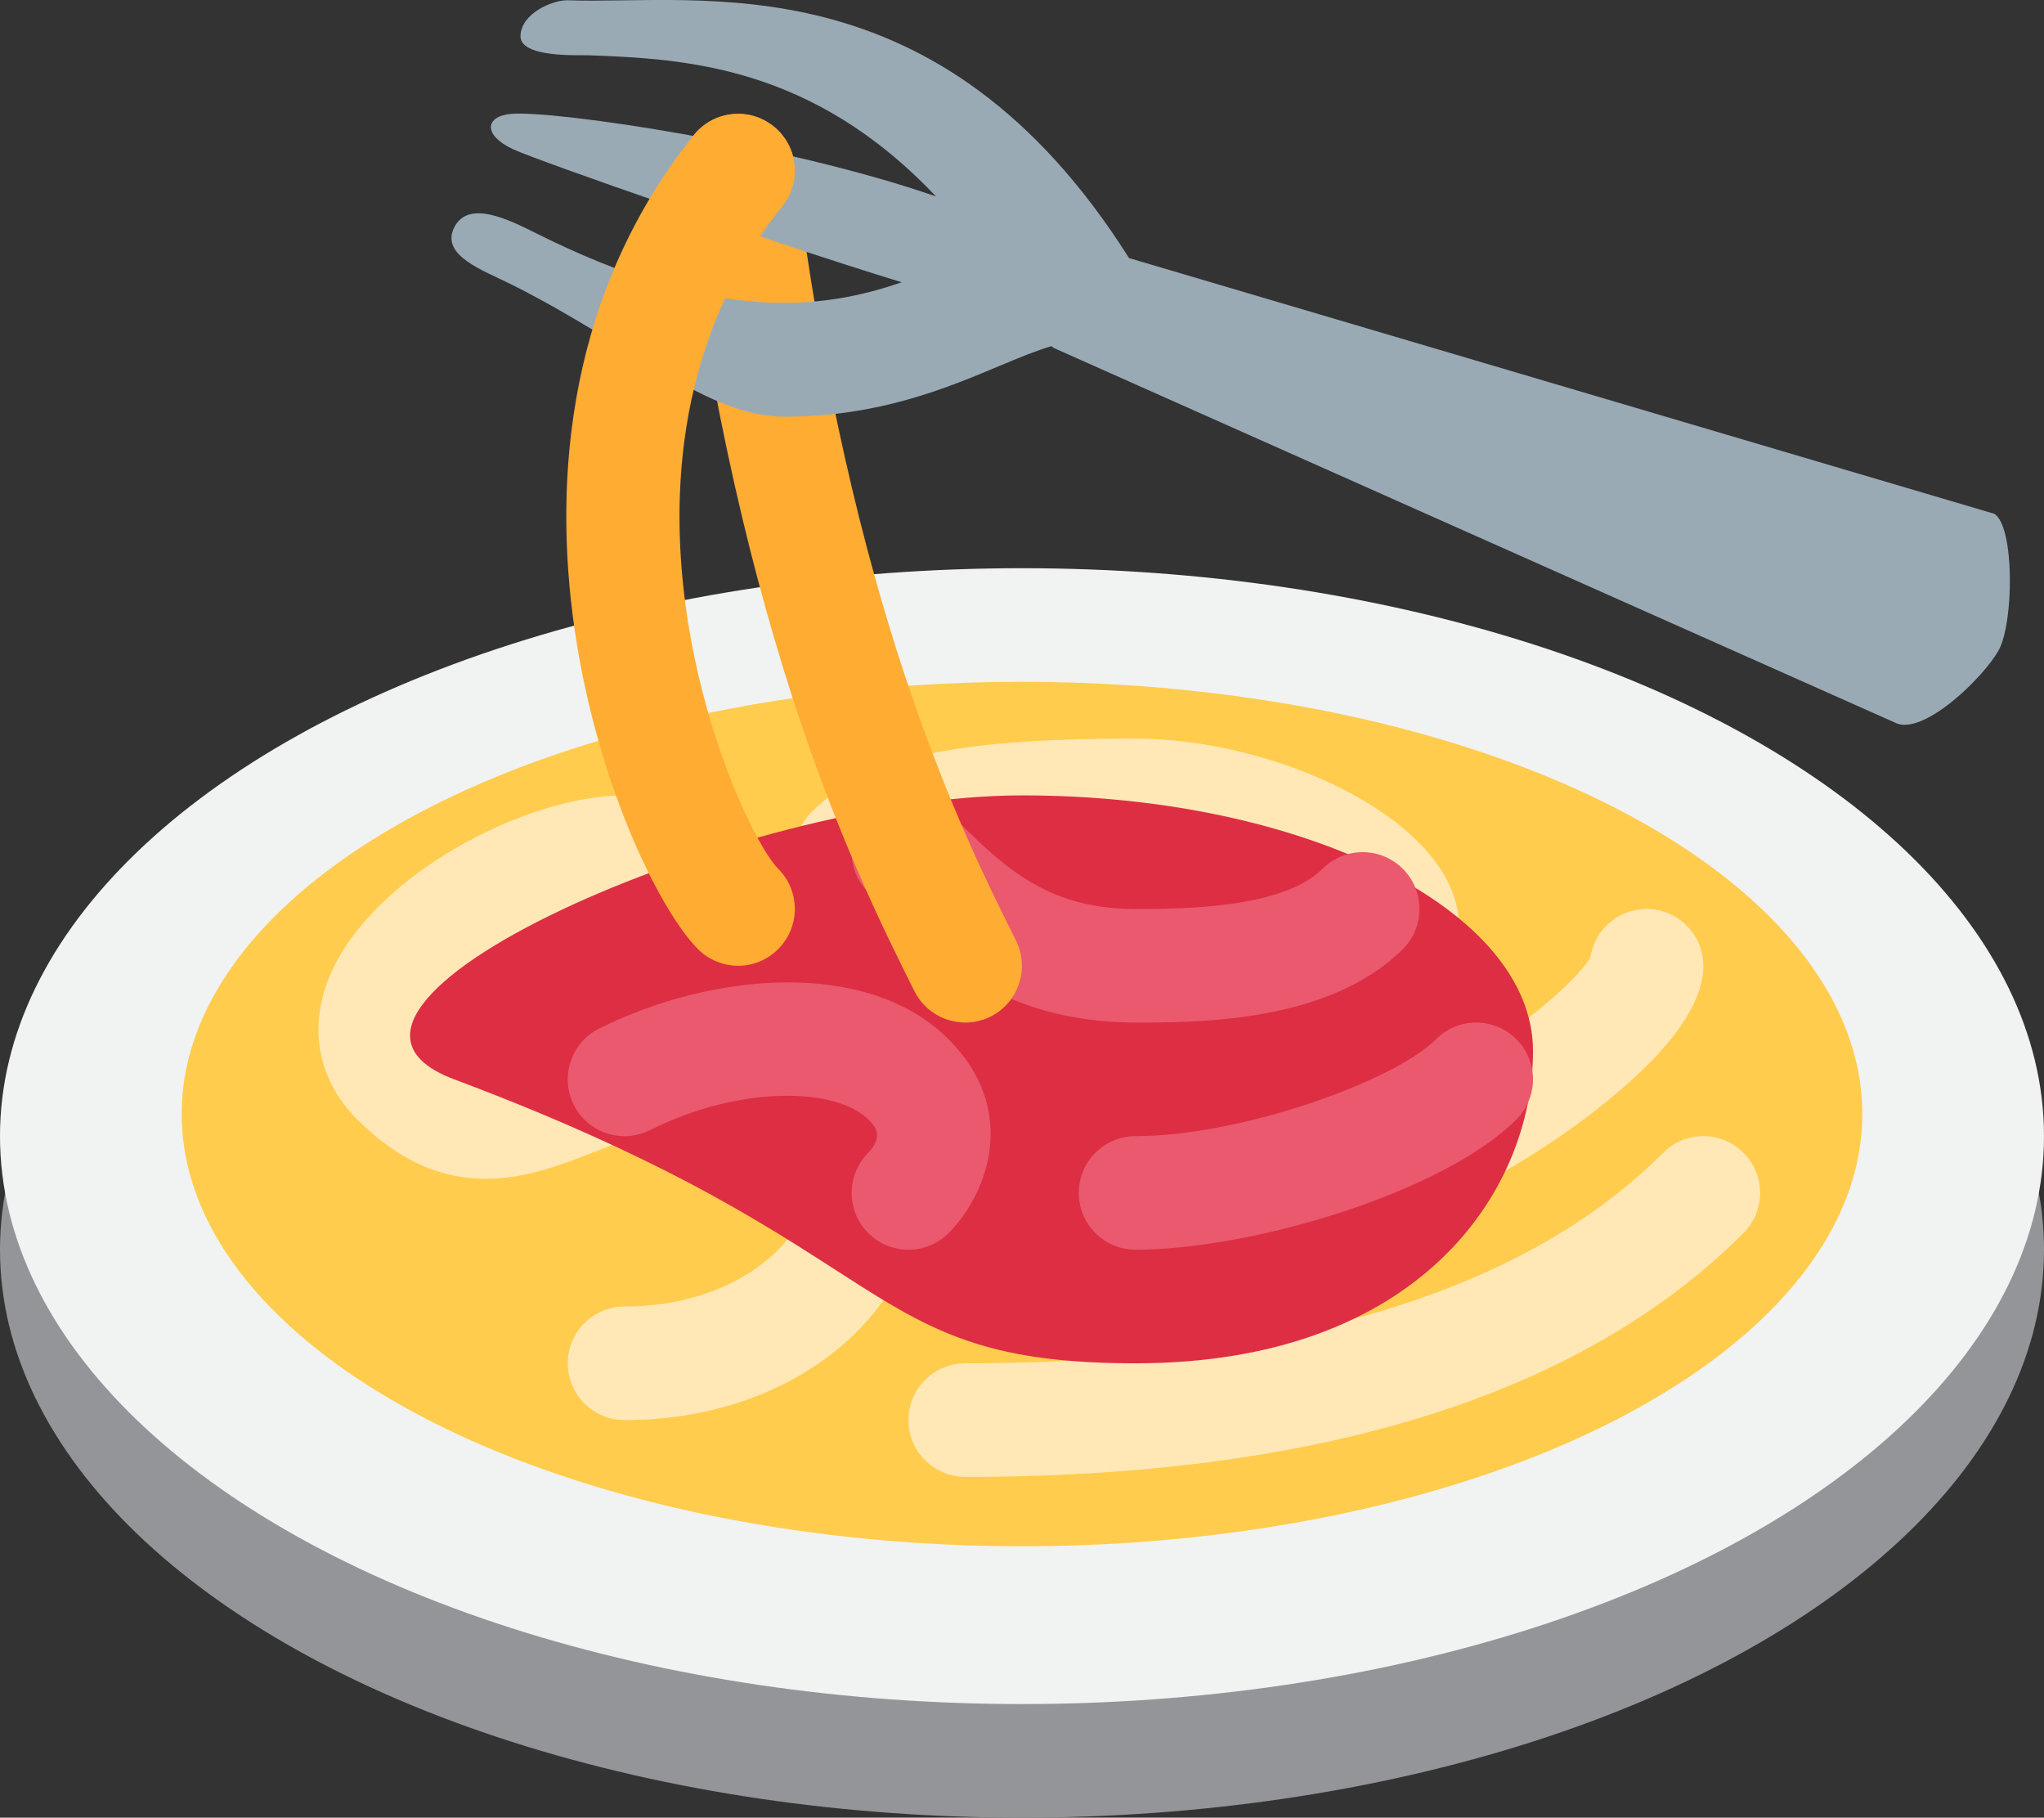 <?xml version="1.0" encoding="UTF-8" standalone="no"?>
<svg
   xmlns:dc="http://purl.org/dc/elements/1.1/"
   xmlns:cc="http://creativecommons.org/ns#"
   xmlns:rdf="http://www.w3.org/1999/02/22-rdf-syntax-ns#"
   xmlns:svg="http://www.w3.org/2000/svg"
   xmlns="http://www.w3.org/2000/svg"
   xmlns:sodipodi="http://sodipodi.sourceforge.net/DTD/sodipodi-0.dtd"
   xmlns:inkscape="http://www.inkscape.org/namespaces/inkscape"
   viewBox="0 0 36 32.005"
   id="svg2"
   version="1.1"
   inkscape:version="0.91 r13725"
   sodipodi:docname="1f35d.svg"
   width="36"
   height="32.005">
  <rect x="0" y="0" width="36" height="32.005" fill="#333333" stroke="none"/>
  <defs
     id="defs26" />
  <sodipodi:namedview
     pagecolor="#ffffff"
     bordercolor="#666666"
     borderopacity="1"
     objecttolerance="10"
     gridtolerance="10"
     guidetolerance="10"
     inkscape:pageopacity="0"
     inkscape:pageshadow="2"
     inkscape:window-width="640"
     inkscape:window-height="480"
     id="namedview24"
     showgrid="false"
     inkscape:zoom="6.5555556"
     inkscape:cx="18"
     inkscape:cy="16"
     inkscape:window-x="0"
     inkscape:window-y="0"
     inkscape:window-maximized="0"
     inkscape:current-layer="svg2" />
  <ellipse
     cx="18"
     cy="22.005"
     rx="18"
     ry="10"
     id="ellipse4"
     style="fill:#939598" />
  <ellipse
     cx="18"
     cy="20.005"
     rx="18"
     ry="10"
     id="ellipse6"
     style="fill:#f1f2f2" />
  <ellipse
     cx="18"
     cy="19.616"
     rx="14.8"
     ry="7.611"
     id="ellipse8"
     style="fill:#ffcc4d" />
  <path
     d="m 11,25.005 c -0.552,0 -1,-0.447 -1,-1 0,-0.553 0.448,-1 1,-1 1.898,0 3.082,-1.085 3.174,-1.835 0.091,-0.736 -0.96,-1.081 -1.417,-1.195 -0.906,-0.225 -1.58,0.033 -2.358,0.335 -1.068,0.414 -2.531,0.978 -4.106,-0.598 -0.689,-0.688 -0.868,-1.604 -0.492,-2.513 0.733,-1.769 3.444,-3.194 5.199,-3.194 0.552,0 1,0.448 1,1 0,0.552 -0.448,1 -1,1 -1.115,0 -2.995,1.099 -3.351,1.96 -0.074,0.178 -0.044,0.23 0.058,0.333 0.629,0.628 0.928,0.548 1.971,0.147 0.862,-0.334 2.042,-0.79 3.564,-0.409 2.384,0.596 3.07,2.136 2.917,3.379 -0.217,1.764 -2.206,3.59 -5.159,3.59 z m 6,1 c -0.552,0 -1,-0.447 -1,-1 0,-0.553 0.448,-1 1,-1 5.697,0 9.833,-1.247 12.293,-3.707 0.391,-0.391 1.023,-0.391 1.414,0 0.391,0.391 0.391,1.023 0,1.414 -2.849,2.849 -7.46,4.293 -13.707,4.293 z"
     id="path10"
     inkscape:connector-curvature="0"
     style="fill:#ffe8b6" />
  <path
     d="m 21.349,22.165 c -0.537,0 -1.069,-0.06 -1.591,-0.191 -0.543,-0.135 -2.194,-0.548 -2.246,-1.883 -0.038,-1 0.661,-2.172 5.938,-3.957 -0.575,-0.469 -1.958,-1.129 -3.45,-1.129 -2.513,0 -3.797,0.211 -4.293,0.707 -0.391,0.391 -1.023,0.391 -1.414,0 -0.391,-0.391 -0.391,-1.023 0,-1.414 0.955,-0.955 2.448,-1.293 5.707,-1.293 2.396,0 5.396,1.333 5.676,3.053 0.107,0.662 -0.193,1.506 -1.359,1.895 -2.583,0.861 -3.921,1.549 -4.501,1.957 0.112,0.039 0.253,0.081 0.427,0.125 3.231,0.804 7.322,-2.366 7.768,-3.18 0.072,-0.481 0.488,-0.85 0.989,-0.85 0.553,0 1,0.448 1,1 0,0.706 -0.635,1.56 -1.887,2.537 -1.743,1.361 -4.289,2.622 -6.764,2.623 z"
     id="path12"
     inkscape:connector-curvature="0"
     style="fill:#ffe8b6" />
  <path
     d="m 27,18.505 c 0,2.485 -2.029,5.5 -7,5.5 -4.971,0 -4,-2 -12,-5 -3.376,-1.266 5.029,-5 10,-5 4.971,0 9,2.015 9,4.5 z"
     id="path14"
     inkscape:connector-curvature="0"
     style="fill:#dd2e44" />
  <path
     d="m 16,22.005 c -0.256,0 -0.512,-0.098 -0.707,-0.293 -0.391,-0.391 -0.391,-1.023 0,-1.414 0.281,-0.305 0.112,-0.474 0,-0.586 -0.558,-0.558 -2.238,-0.616 -3.846,0.188 -0.495,0.247 -1.095,0.047 -1.342,-0.447 -0.247,-0.494 -0.047,-1.095 0.447,-1.342 1.977,-0.988 4.726,-1.242 6.154,0.188 1.252,1.252 0.686,2.728 0,3.414 -0.194,0.194 -0.45,0.292 -0.706,0.292 z m 4,-4 c -2.414,0 -3.685,-1.271 -4.707,-2.293 -0.391,-0.391 -0.391,-1.023 0,-1.414 0.391,-0.391 1.023,-0.391 1.414,0 0.954,0.954 1.707,1.707 3.293,1.707 0.773,0 2.586,0 3.293,-0.707 0.391,-0.391 1.023,-0.391 1.414,0 0.391,0.391 0.391,1.023 0,1.414 -1.293,1.293 -3.599,1.293 -4.707,1.293 z m 0,4 c -0.553,0 -1,-0.447 -1,-1 0,-0.553 0.447,-1 1,-1 1.847,0 4.548,-0.962 5.293,-1.707 0.391,-0.391 1.023,-0.391 1.414,0 0.391,0.391 0.391,1.023 0,1.414 -1.291,1.291 -4.666,2.293 -6.707,2.293 z"
     id="path16"
     inkscape:connector-curvature="0"
     style="fill:#ea596e" />
  <path
     d="m 17.001,18.005 c -0.367,0 -0.72,-0.202 -0.896,-0.553 -0.999,-1.997 -3.077,-6.153 -4.098,-14.323 -0.068,-0.548 0.32,-1.048 0.868,-1.116 0.544,-0.07 1.048,0.32 1.116,0.868 0.979,7.83 2.953,11.779 3.902,13.677 0.247,0.494 0.047,1.095 -0.447,1.342 -0.142,0.071 -0.295,0.105 -0.445,0.105 z"
     id="path18"
     inkscape:connector-curvature="0"
     style="fill:#ffac33" />
  <path
     d="m 35.125,9.047 -15.24,-4.503 C 16.534,-0.765 12.319,0.089 10,0.005 c -0.25,-0.009 -0.819,0.22 -0.833,0.625 -0.015,0.392 1.026,0.337 1.186,0.343 1.705,0.062 3.945,0.176 6.132,2.486 -2.658,-0.926 -6.741,-1.521 -7.485,-1.454 -0.458,0.042 -0.5,0.375 0.042,0.625 0.445,0.206 4.572,1.647 6.84,2.34 -1.419,0.489 -3.286,0.715 -6.434,-0.86 -0.497,-0.248 -1.201,-0.599 -1.448,-0.105 -0.247,0.494 0.506,0.753 1,1 2.16,1.08 3.43,2.332 4.823,2.332 1.656,0 2.854,-0.505 3.792,-0.899 0.333,-0.14 0.634,-0.263 0.903,-0.343 0.016,0.01 0.028,0.024 0.044,0.033 l 14.805,6.592 c 0.485,0.265 1.572,-0.791 1.837,-1.275 0.265,-0.486 0.28,-2.175 -0.079,-2.398 z"
     id="path20"
     inkscape:connector-curvature="0"
     style="fill:#99aab5" />
  <path
     d="m 13,17.005 c -0.256,0 -0.512,-0.098 -0.707,-0.293 -1.315,-1.315 -4.446,-8.867 -0.074,-14.332 0.345,-0.432 0.976,-0.501 1.405,-0.156 0.432,0.345 0.502,0.974 0.156,1.405 -3.648,4.561 -0.778,10.963 -0.074,11.668 0.391,0.391 0.391,1.023 0,1.414 -0.194,0.196 -0.45,0.294 -0.706,0.294 z"
     id="path22"
     inkscape:connector-curvature="0"
     style="fill:#ffac33" />
</svg>
